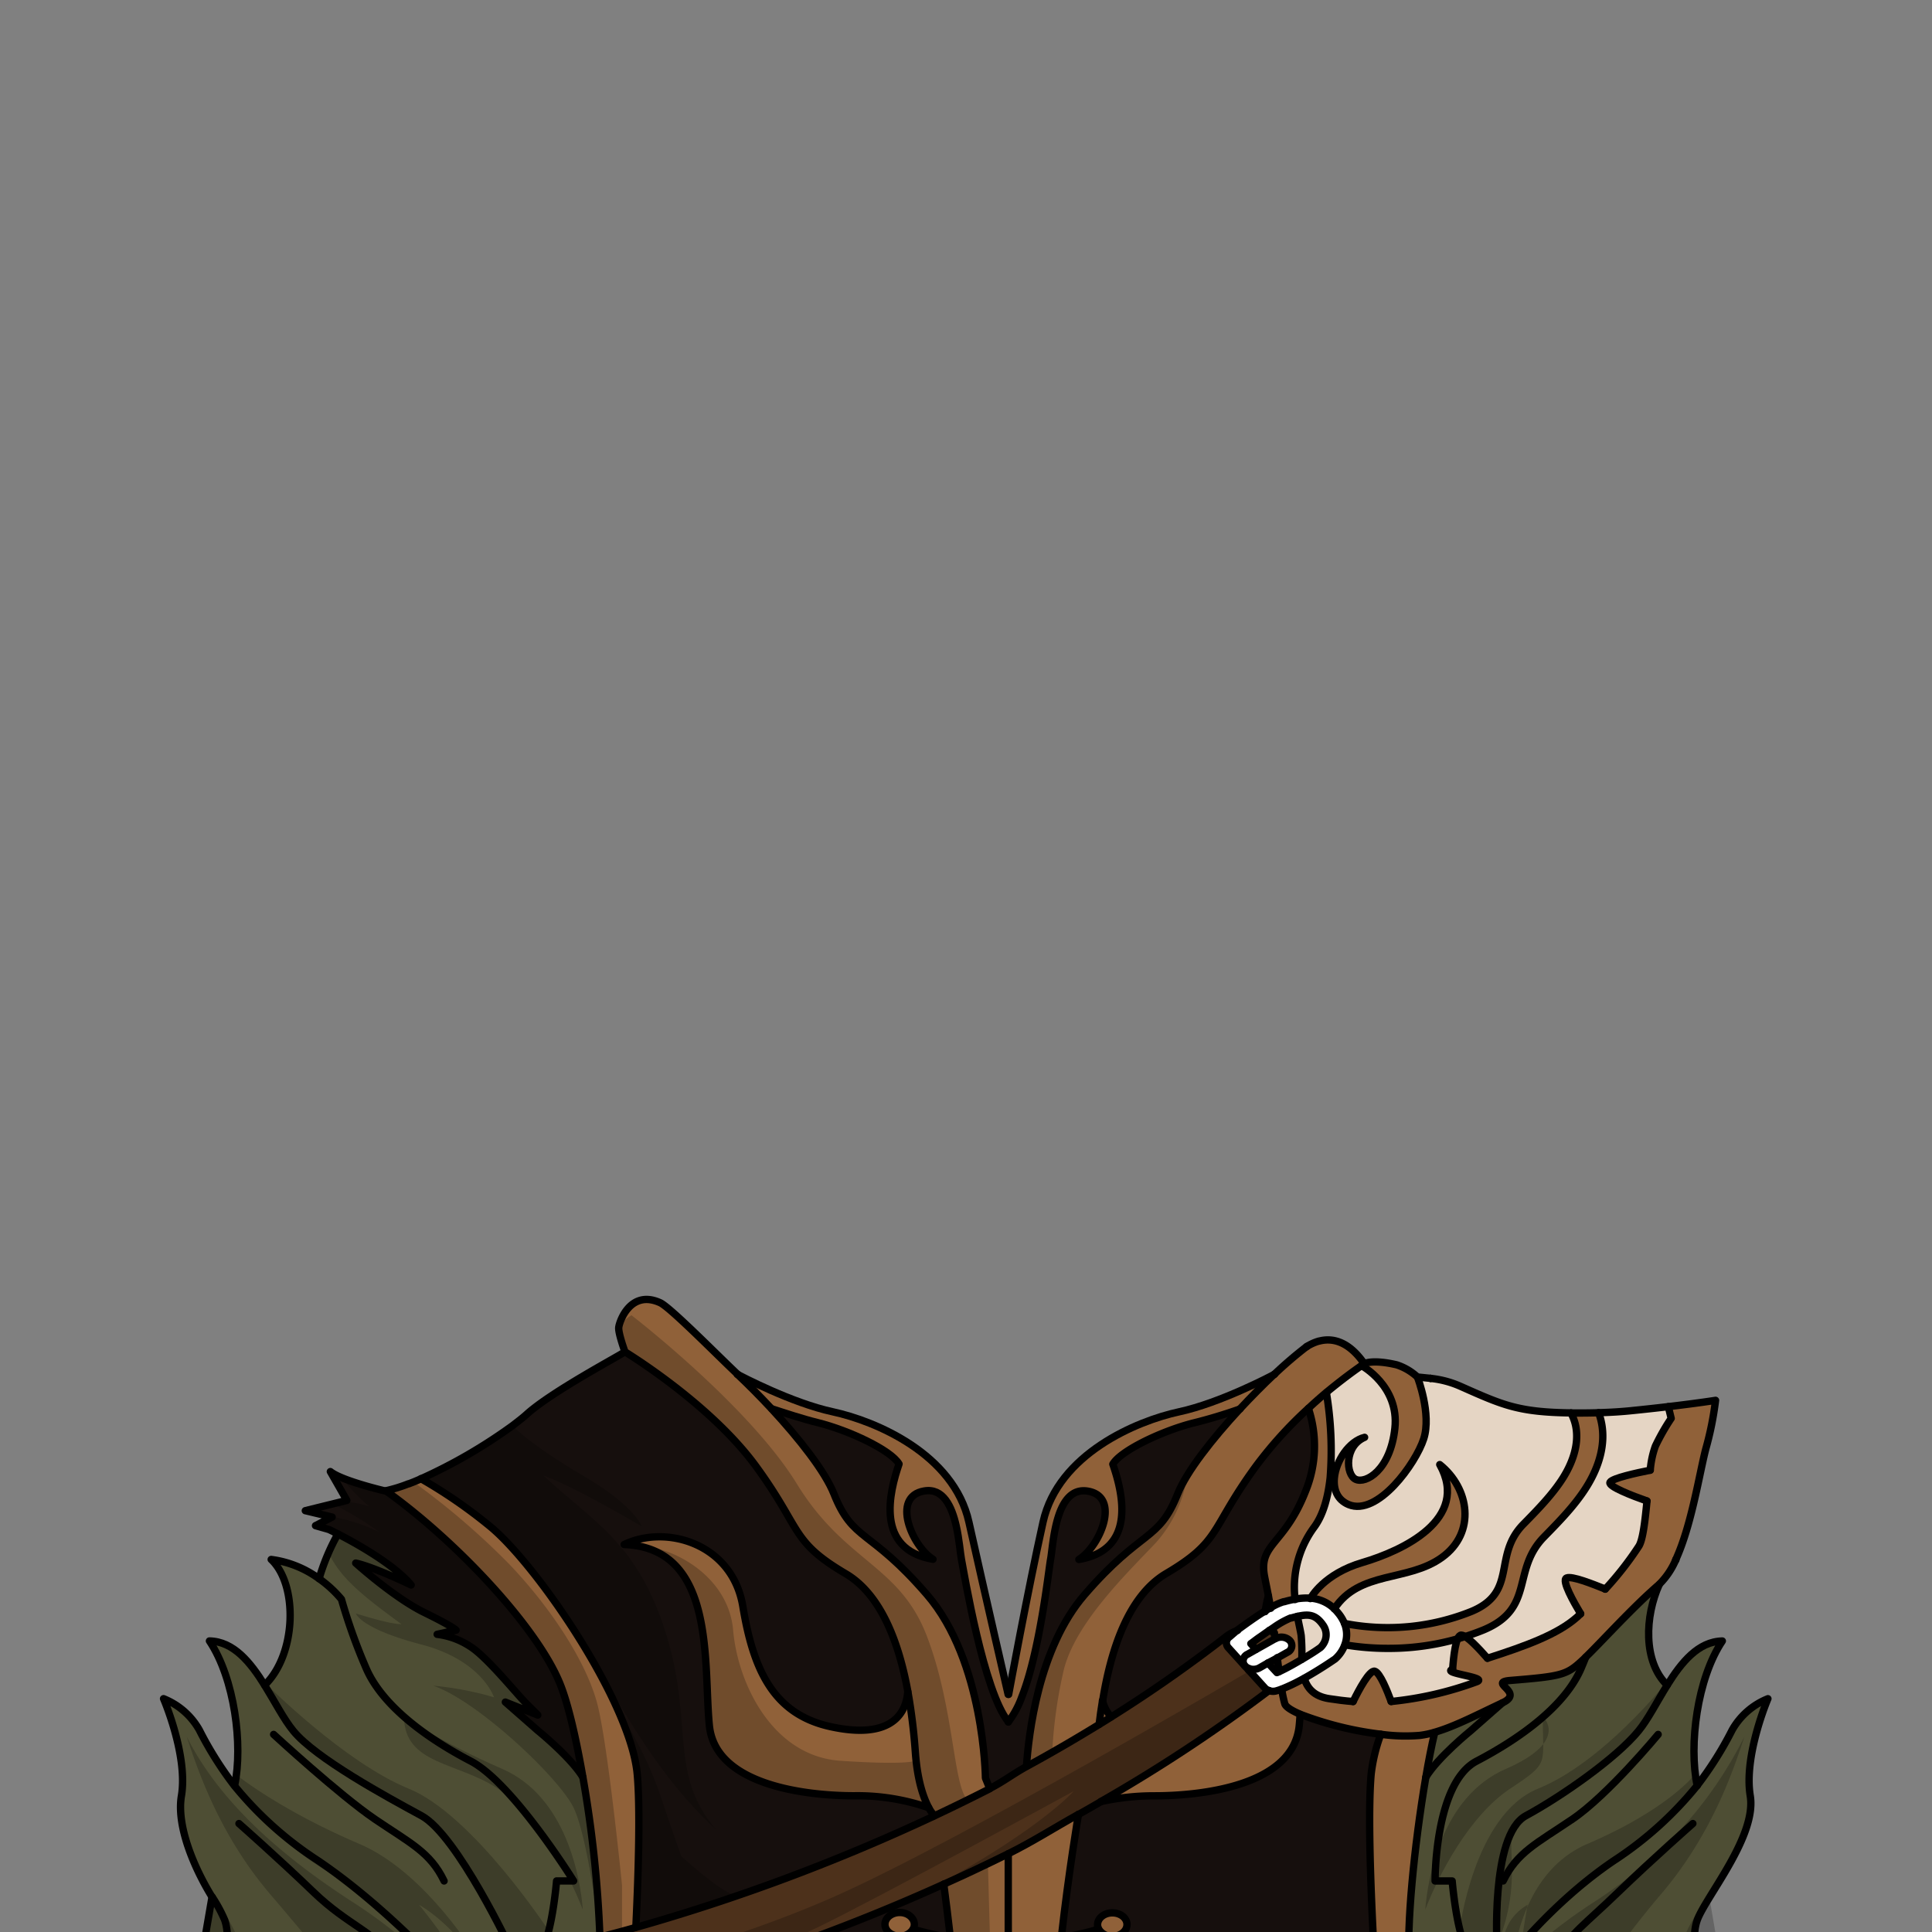 <svg xmlns="http://www.w3.org/2000/svg" viewBox="0 0 432 432">
  <rect x="0" y="0" width="432" height="432" fill="#808080" stroke="none"/>
  <defs>
    <style>.GUNDAN_GOAT_OUTFIT_GUNDAN_GOAT_OUTFIT_11_cls-1{isolation:isolate;}.GUNDAN_GOAT_OUTFIT_GUNDAN_GOAT_OUTFIT_11_cls-2{fill:#fff;}.GUNDAN_GOAT_OUTFIT_GUNDAN_GOAT_OUTFIT_11_cls-3{fill:#e5d5c4;}.GUNDAN_GOAT_OUTFIT_GUNDAN_GOAT_OUTFIT_11_cls-4{fill:#4d311b;}.GUNDAN_GOAT_OUTFIT_GUNDAN_GOAT_OUTFIT_11_cls-5{fill:#906139;}.GUNDAN_GOAT_OUTFIT_GUNDAN_GOAT_OUTFIT_11_cls-6{fill:#160f0d;}.GUNDAN_GOAT_OUTFIT_GUNDAN_GOAT_OUTFIT_11_cls-7{fill:#4e4e34;}.GUNDAN_GOAT_OUTFIT_GUNDAN_GOAT_OUTFIT_11_cls-8{fill:none;stroke:#000;stroke-linecap:round;stroke-linejoin:round;stroke-width:1.64px;}.GUNDAN_GOAT_OUTFIT_GUNDAN_GOAT_OUTFIT_11_cls-9{opacity:0.22;mix-blend-mode:multiply;}</style>
  </defs>
  <g class="GUNDAN_GOAT_OUTFIT_GUNDAN_GOAT_OUTFIT_11_cls-1">
    <g id="outfit">
      <path class="GUNDAN_GOAT_OUTFIT_GUNDAN_GOAT_OUTFIT_11_cls-2" d="M300.63,363a8.77,8.77,0,0,0-1.4-2.29,10.53,10.53,0,0,0-.91-1,8.6,8.6,0,0,0-5.35-2.29,13.11,13.11,0,0,0-3.37.23c-.92.16-1.73.38-2.41.56l-.14,0a13.37,13.37,0,0,0-2.91,1.34c-.41.23-.84.49-1.26.75-2.14,1.33-4.45,3-6.13,4.23L274.94,366a1.6,1.6,0,0,0-.27,2.44l3.62,4,.06.08,0,0a2.25,2.25,0,0,0,.88.56l-.12.27,3.69,4.08a2.27,2.27,0,0,0,.93.6,3,3,0,0,0,1.77,0q.51-.15,1.08-.36a38.65,38.65,0,0,0,5-2.42c3.31-1.82,6.29-3.86,6.8-4.21a1.53,1.53,0,0,0,.21-.14,8,8,0,0,0,2.11-3.18A6.45,6.45,0,0,0,300.63,363Zm-4.38,3.86a4.19,4.19,0,0,1-1,1.53c-.89.61-2.44,1.63-4.16,2.66l-2.22,1.28c-1,.54-1.95,1.05-2.85,1.46l-.53.23-1.95-2.16,2.07-1.18,2.23-1.26a1.64,1.64,0,0,0,.56-2.6,2.7,2.7,0,0,0-3.25-.44l-.06,0-4.29,2.43-1.16-1.27c.67-.51,1.35-1,2-1.48s1.44-1,2.13-1.48l1-.67a18.43,18.43,0,0,1,3.75-2.1l.14,0c.52-.14,1-.27,1.44-.37,2.23-.5,3.74-.45,5.23,1.35.14.16.25.32.36.47A3.74,3.74,0,0,1,296.25,366.84Z" />
      <path class="GUNDAN_GOAT_OUTFIT_GUNDAN_GOAT_OUTFIT_11_cls-3" d="M373,314.53l.64,2.62a48.38,48.38,0,0,0-3.54,6.22,20.75,20.75,0,0,0-1.14,5.37h0c-3,.59-8.49,1.78-9,2.7s5.06,3.05,8.26,4.18c-.43,4.43-.91,8.63-1.8,10.07a72.36,72.36,0,0,1-7.54,9.65c-2.81-1.12-7.57-2.9-8.65-2.47s1.72,5.56,3.16,8c-.27.26-.55.53-.84.78-4.33,3.83-11.36,6.39-20,9.17-1.81-2.08-4.69-5.15-5.85-5.18s-1.74,4.84-1.94,7.65c-2.7.87,8.22,1.79,5.33,2.8a77.54,77.54,0,0,1-19.07,4.4c-.89-2.41-2.52-6.43-3.66-6.77s-3.57,4.16-4.85,6.78c-1.87-.14-3.64-.38-5.35-.64-3.35-.51-4.87-2.29-5.57-4.51,3.3-1.83,6.28-3.87,6.79-4.22a1,1,0,0,0,.2-.15,7.71,7.71,0,0,0,2.12-3.16,57.66,57.66,0,0,0,9.57.79,56.23,56.23,0,0,0,21.39-4.12c11.61-4.84,6.2-13.32,13.54-20.8,3.39-3.47,6.92-7.06,9.5-11.18,3-4.8,4.18-9.65,3.41-14a14.16,14.16,0,0,0-.71-2.59c2.82-.07,5.36-.24,7.53-.47C368.05,315.1,370.74,314.8,373,314.53Z" />
      <path class="GUNDAN_GOAT_OUTFIT_GUNDAN_GOAT_OUTFIT_11_cls-3" d="M297.43,330.4a79,79,0,0,0-.85-19c3.41-2.87,6.27-4.94,7.86-6,0,0,8.48,4.57,7.46,14s-6.53,12.49-8.77,11.43-2.56-7.43,2-9.39c-3.43.84-6.41,5.21-6.76,9.11Z" />
      <path class="GUNDAN_GOAT_OUTFIT_GUNDAN_GOAT_OUTFIT_11_cls-4" d="M285.09,366.39c-.06-.46-.12-.9-.17-1.31a6,6,0,0,0-1.14-.49c-.69.47-1.4,1-2.13,1.49s-1.34,1-2,1.46l1.15,1.27Z" />
      <path class="GUNDAN_GOAT_OUTFIT_GUNDAN_GOAT_OUTFIT_11_cls-4" d="M285.61,370.66l-2.08,1.18,2,2.16.52-.23C285.88,372.75,285.74,371.7,285.61,370.66Z" />
      <path class="GUNDAN_GOAT_OUTFIT_GUNDAN_GOAT_OUTFIT_11_cls-4" d="M282.83,377.44l-3.69-4.08-.76-.84,0,0-.06-.08-3.62-4a1.6,1.6,0,0,1,.27-2.44l1.81-1.38a9.16,9.16,0,0,0-2.58,1.38,308.91,308.91,0,0,1-25.73,18c-.88.57-1.78,1.12-2.67,1.66q-8.11,5-16.2,9.39c-3.14,1.72-5.17,3.37-8.28,4.95h0q-6.36,3.24-12.55,6.14a439.19,439.19,0,0,1-66.56,24.85c-3.53,1-6.26,1.7-8,2.14-1.5.37-2.34.57-2.43.58-4.66,1-7.41,4.88-6.12,8.61,1,2.92,4.14,4.9,7.7,5.13l.74,0a10.91,10.91,0,0,0,2.32-.25c.45-.1,2.18-.49,5-1.2A438.23,438.23,0,0,0,211,421.32h0c4.7-2.11,9.53-4.38,14.42-6.81,5.51-2.73,10-5.66,15.68-8.8h0c1.68-.92,3.36-1.88,5-2.86h0A350.64,350.64,0,0,0,283.76,378,2.27,2.27,0,0,1,282.83,377.44Z" />
      <path class="GUNDAN_GOAT_OUTFIT_GUNDAN_GOAT_OUTFIT_11_cls-5" d="M246.52,380.29c-.31,1.84-.55,3.63-.75,5.3.89-.54,1.79-1.09,2.67-1.66A8.49,8.49,0,0,1,246.52,380.29Z" />
      <path class="GUNDAN_GOAT_OUTFIT_GUNDAN_GOAT_OUTFIT_11_cls-5" d="M287.28,381a26.83,26.83,0,0,1-.68-3.23c-.37.14-.73.26-1.07.36a2.79,2.79,0,0,1-1.77,0,350.64,350.64,0,0,1-37.52,24.78,55.7,55.7,0,0,1,11.94-1.28c10.07,0,31-2.07,32.37-15.68.08-.8.14-1.65.2-2.54C288.79,382.48,287.5,381.66,287.28,381Z" />
      <path class="GUNDAN_GOAT_OUTFIT_GUNDAN_GOAT_OUTFIT_11_cls-5" d="M211,421.31h0c.5,3.66,1,7.72,1.47,11.91s.89,8.55,1.18,12.74.47,8.39.44,12.08h21.57c0-3.68.16-7.8.46-12.08s.7-8.52,1.15-12.74c1.62-14.54,3.83-27.53,3.83-27.53-5.65,3.14-10.17,6.07-15.68,8.8C220.56,416.93,215.73,419.2,211,421.31Z" />
      <path class="GUNDAN_GOAT_OUTFIT_GUNDAN_GOAT_OUTFIT_11_cls-5" d="M203,378.23c-.4,5.56-4.37,10.68-17.3,7.85s-17.27-13-19.58-26.89-17-18.4-26.53-13.83c20.68.75,17.69,26.89,19.05,40.5S180.9,401.54,191,401.54a48.62,48.62,0,0,1,16.68,2.67c-1-1.85-2.5-5.58-3-12.31A128.49,128.49,0,0,0,203,378.23Z" />
      <path class="GUNDAN_GOAT_OUTFIT_GUNDAN_GOAT_OUTFIT_11_cls-6" d="M263.33,334.09c2-5,7.71-12.34,13.92-19-3.07,1.06-6.89,2.27-10.24,3.09-7.08,1.75-16.46,6.21-18.23,9.26,2.18,6.31,5.37,19.11-7.59,21.31,4.7-2.93,9.39-14,2.05-15.27s-7.76,12.09-8.38,15.27c-.49,2.59-2.4,20.61-6.46,30.81a21.21,21.21,0,0,1-3,5.54c-5.49-6.61-9.89-33.16-10.51-36.35-.26-1.32-.48-4.44-1.18-7.51-1-4.29-2.9-8.52-7.18-7.76-7.35,1.31-2.65,12.34,2,15.27-13-2.2-9.76-15-7.59-21.31-1.76-3.05-11.15-7.51-18.23-9.26-3.35-.82-7.16-2-10.25-3.09,6.21,6.71,11.94,14,13.92,19,4.29,10.77,8,7.67,20.82,22.54s13.06,41,13.06,41l.94,2.31c3.11-1.58,5.14-3.23,8.28-4.95.44-7,2.57-26.35,13-38.35C255.38,341.76,259.05,344.86,263.33,334.09Z" />
      <path class="GUNDAN_GOAT_OUTFIT_GUNDAN_GOAT_OUTFIT_11_cls-6" d="M260.75,351.89c-8.74,5.16-12.5,17.72-14.23,28.38v0a8.49,8.49,0,0,0,1.92,3.64,308.91,308.91,0,0,0,25.73-18,9.16,9.16,0,0,1,2.58-1.38c1.68-1.24,4-2.91,6.13-4.22.07-.4.13-.79.2-1.18a19,19,0,0,1,.54-2.34c-.23-1.15-.51-2.53-.83-4.2-1.5-7.51,4.35-7,9.12-19.16a26.66,26.66,0,0,0,.65-18.57,91.07,91.07,0,0,0-11.78,13C270.48,342.09,273.13,344.59,260.75,351.89Z" />
      <path class="GUNDAN_GOAT_OUTFIT_GUNDAN_GOAT_OUTFIT_11_cls-6" d="M208.74,406.07a438.1,438.1,0,0,1-66.19,24.75l-.37.11s0-.17,0-.48c.45-9.81.77-20.11.6-27.68-.06-2.34-.16-4.41-.33-6.13a36.13,36.13,0,0,0-1.75-7.71c-.71-2.12-1.58-4.34-2.59-6.62v0l0,0a131.14,131.14,0,0,0-7.41-14l0,0a149.87,149.87,0,0,0-16.41-22.39l-1-1a44.45,44.45,0,0,0-3.76-3.54,116,116,0,0,0-12.47-8.89h0c-1.1-.69-2.08-1.27-2.93-1.74a115.39,115.39,0,0,0,20.32-11.75l.12-.08c1.31-1,2.45-1.88,3.34-2.69,5.66-5.08,20.65-13,21.69-13.79a.24.24,0,0,1-.08-.11l.14,0h0l.63.38a148.59,148.59,0,0,1,16.54,12.64l0,0A77.11,77.11,0,0,1,169,328a106.39,106.39,0,0,1,6.11,9.3c3.12,5.27,4.41,8.09,9.5,11.78h0c1.23.87,2.67,1.82,4.42,2.84.23.14.47.28.7.44,5.48,3.59,8.9,10.16,11.09,17.21.19.64.38,1.28.55,1.93.1.32.18.64.26,1s.17.64.25,1,.15.65.23,1c.25,1.07.47,2.14.67,3.19.05.23.09.45.13.67v0c-.42,5.54-4.41,10.62-17.29,7.79s-17.28-12.95-19.59-26.88-17-18.41-26.53-13.84c.25,0,.5,0,.74,0h0a15.75,15.75,0,0,1,10.5,4.45c3.6,3.59,5.34,9,6.25,14.74v0c1,6.64,1,13.8,1.37,19.39,0,.64.1,1.26.16,1.85a12,12,0,0,0,.89,3.57l0,.06a11.33,11.33,0,0,0,1,1.95l.28.4.09.11c6,8.18,21.74,9.6,30.06,9.6a55.68,55.68,0,0,1,8.32.61c.24,0,.48.06.71.11a42.4,42.4,0,0,1,7.1,1.74c.37.12.56.2.56.2a7.24,7.24,0,0,0,1,1.5A3.39,3.39,0,0,1,208.74,406.07Z" />
      <path class="GUNDAN_GOAT_OUTFIT_GUNDAN_GOAT_OUTFIT_11_cls-6" d="M306.65,396.64a38.52,38.52,0,0,1,2.15-8.86,74.31,74.31,0,0,1-18.05-4.46c0,.45-.06.88-.09,1.3s-.07.84-.1,1.24a12.25,12.25,0,0,1-1.37,4.58l-.29.5a9.9,9.9,0,0,1-.63,1l-.35.46a10.9,10.9,0,0,1-1.16,1.29c-6.79,6.68-20.87,7.9-28.58,7.9a55.06,55.06,0,0,0-11.94,1.28h0q-2.53,1.46-5,2.86h0s-2.22,13-3.83,27.52c-.46,4.22-.87,8.55-1.16,12.75s-.48,8.4-.46,12.07h72.92C307.88,448,305.34,410.58,306.65,396.64ZM251.2,444.58a4,4,0,0,1-.69.51,3.91,3.91,0,0,1-1.51.44h-.34a4,4,0,0,1-1.44-.26,4.16,4.16,0,0,1-.78-.42,2.86,2.86,0,0,1-.82-.92,2.19,2.19,0,0,1-.27-1.05c0-1.46,1.48-2.65,3.31-2.65s3.3,1.19,3.3,2.65A2.33,2.33,0,0,1,251.2,444.58ZM248.66,433a3.38,3.38,0,0,1-3-1.61,2.15,2.15,0,0,1-.27-1c0-1.46,1.48-2.64,3.31-2.64s3.3,1.18,3.3,2.64S250.48,433,248.66,433Z" />
      <path class="GUNDAN_GOAT_OUTFIT_GUNDAN_GOAT_OUTFIT_11_cls-6" d="M214,451.55c-.08-1.81-.18-3.68-.32-5.57-.26-3.79-.63-7.67-1-11.48a.19.19,0,0,1,0-.08c0-.4-.08-.79-.13-1.19-.44-4-.92-7.86-1.4-11.38,0-.14,0-.27,0-.4l0-.13c-3.91,1.76-7.75,3.41-11.5,5-9.08,3.78-17.59,7-25.26,9.66l-.06,0c-14.9,5.21-26.57,8.41-32.84,10h0c0,.19,0,.37,0,.55-.31,5-.61,9.06-.78,11.52h73.58v-1C214.12,455.28,214.07,453.44,214,451.55Zm-13.84-23.74a4.07,4.07,0,0,1,1-.12c1.82,0,3.31,1.18,3.31,2.64a2.16,2.16,0,0,1-.28,1,3.38,3.38,0,0,1-3,1.61c-1.82,0-3.31-1.19-3.31-2.65A2.78,2.78,0,0,1,200.16,427.81Zm1,12.43c1.82,0,3.31,1.19,3.31,2.65a2.2,2.2,0,0,1-.28,1.05,2.86,2.86,0,0,1-.82.92,3.74,3.74,0,0,1-2.21.68h-.34a3.91,3.91,0,0,1-1.51-.44,3.71,3.71,0,0,1-.7-.51,2.33,2.33,0,0,1-.76-1.69C197.84,441.43,199.33,440.24,201.15,440.24Z" />
      <path class="GUNDAN_GOAT_OUTFIT_GUNDAN_GOAT_OUTFIT_11_cls-5" d="M291.09,371a48.5,48.5,0,0,0-.14-5.31c-.16-1.09-.52-2.56-.84-4.3-.45.1-.92.23-1.44.37l-.14,0a19.75,19.75,0,0,0-3.75,2.11l-1,.67a6,6,0,0,1,1.14.49c.05.41.11.85.17,1.31l.06,0a2.7,2.7,0,0,1,3.25.44,1.64,1.64,0,0,1-.56,2.6l-2.23,1.26c.13,1,.27,2.09.41,3.11.9-.41,1.87-.92,2.85-1.46C289.62,371.89,290.38,371.45,291.09,371Z" />
      <path class="GUNDAN_GOAT_OUTFIT_GUNDAN_GOAT_OUTFIT_11_cls-5" d="M304.66,349.36c-8.64,2.54-11.54,7.81-11.69,8.08a8.57,8.57,0,0,1,5.35,2.29c5.68-8.64,16.44-6,24.09-11.51s6.13-15.44-.51-20.75C328.74,339.72,313.53,346.74,304.66,349.36Z" />
      <path class="GUNDAN_GOAT_OUTFIT_GUNDAN_GOAT_OUTFIT_11_cls-5" d="M305.09,304.9l0,0c-3.76-5.46-7.57-5.73-10.08-5.07l-.07,0a14,14,0,0,0-2.67,1.2.65.65,0,0,1-.13.08,92.18,92.18,0,0,0-7.17,6.15h0c-.72.38-12.18,6.43-21.37,8.4-9.49,2.05-27,9.4-30.4,24.64s-7.69,38.54-7.69,38.54v0c-.15-.69-5.33-23.11-8.67-38.12l-.09-.4c-3.4-15.24-20.91-22.59-30.41-24.64-9.19-2-20.67-8-21.38-8.4h0c-4.47-4.19-15-15-17.32-16-6.66-3.05-9.18,4.24-9.27,5.55s1.4,5.43,1.4,5.43S158.73,313.83,169,328s7.66,16.63,20,23.93c8.2,4.83,12,16.16,13.88,26.34a128.65,128.65,0,0,1,1.69,13.66c.51,6.74,2,10.48,3,12.32a7.24,7.24,0,0,0,1,1.5,3.39,3.39,0,0,1,.06.36q6.18-2.88,12.55-6.13h0l-.95-2.31a90.65,90.65,0,0,0-3.43-22.09c-.11-.36-.22-.74-.34-1.11-1.93-6.24-4.85-12.69-9.28-17.8a85.59,85.59,0,0,0-8.89-9c-.39-.33-.75-.64-1.11-.93-5.32-4.4-7.93-5.37-10.82-12.63-2-5-7.7-12.33-13.92-19,3.08,1,6.9,2.27,10.26,3.1,7.07,1.74,16.46,6.2,18.22,9.25-1.7,4.95-4,13.9,1.3,18.59a10.45,10.45,0,0,0,1.17.87,13.83,13.83,0,0,0,5.13,1.85c-4.7-2.93-9.4-14-2-15.26,4.29-.77,6.2,3.46,7.18,7.75.7,3.08.93,6.18,1.18,7.51.42,2.14,2.54,14.83,5.55,24.93.09.31.18.62.28.92.56,1.82,1.15,3.54,1.77,5.08a21.23,21.23,0,0,0,2.91,5.42,19,19,0,0,0,2.6-4.67c.12-.28.24-.57.35-.86.51-1.28,1-2.68,1.43-4.15,3.08-10.32,4.61-24.39,5-26.67.61-3.18,1-16.58,8.37-15.26s2.65,12.33-2.05,15.26a15,15,0,0,0,3.81-1.13,10.55,10.55,0,0,0,1.75-1c.19-.14.37-.27.55-.42,5.58-4.64,3.21-13.74,1.49-18.75,1.76-3.05,11.15-7.51,18.22-9.25,3.36-.83,7.17-2,10.24-3.1-6.21,6.71-11.93,14-13.92,19-2.92,7.34-5.54,8.24-11,12.77l-.54.45c-.61.52-1.26,1.09-1.94,1.72a86.61,86.61,0,0,0-7.33,7.6c-4.85,5.6-7.9,12.79-9.82,19.59h0A92.86,92.86,0,0,0,229.57,395q8.07-4.39,16.2-9.39c.2-1.67.45-3.46.75-5.3v0c1.73-10.66,5.48-23.23,14.23-28.38,12.38-7.3,9.73-9.81,20-23.93a90.53,90.53,0,0,1,11.78-13,25.18,25.18,0,0,1,1.33,6.93,28,28,0,0,1-2,11.64c-4.77,12.19-10.62,11.65-9.12,19.16.33,1.67.6,3.05.83,4.2s.39,2.06.52,2.76a13.37,13.37,0,0,1,2.91-1.34l.14,0c.68-.18,1.49-.4,2.41-.56a22.55,22.55,0,0,1,4.21-16.13c2.1-2.81,3.16-6.85,3.62-11.14a59.9,59.9,0,0,0,.2-8.56,92.82,92.82,0,0,0-1.05-10.46c3.41-2.86,6.27-4.93,7.86-6,0,0,8.48,4.57,7.46,14s-6.53,12.49-8.78,11.43-2.55-7.43,2-9.4c-3.44.84-6.42,5.22-6.77,9.12-.24,2.54.63,4.87,3.19,5.93,6.48,2.68,15.06-9.16,16.79-14.72s-1.4-13.77-1.4-13.77a12.36,12.36,0,0,0-4.62-2.72l-.46-.1a41,41,0,0,0-4.62-.54h0Z" />
      <path class="GUNDAN_GOAT_OUTFIT_GUNDAN_GOAT_OUTFIT_11_cls-5" d="M373,314.53l.64,2.62a48.38,48.38,0,0,0-3.54,6.22,20.75,20.75,0,0,0-1.14,5.37h0c-3,.59-8.49,1.78-9,2.7s5.06,3.05,8.26,4.18c-.43,4.43-.91,8.63-1.8,10.07a72.36,72.36,0,0,1-7.54,9.65c-2.81-1.12-7.57-2.9-8.65-2.47s1.72,5.56,3.16,8c-.27.26-.55.53-.84.78-4.33,3.83-11.36,6.39-20,9.17-1.81-2.08-4.69-5.15-5.85-5.18s-1.74,4.84-1.94,7.65c-2.7.87,8.22,1.79,5.33,2.8a77.54,77.54,0,0,1-19.07,4.4c-.89-2.41-2.52-6.43-3.66-6.77s-3.57,4.16-4.85,6.78c-1.87-.14-3.64-.38-5.35-.64-3.35-.51-4.87-2.29-5.57-4.51a41.5,41.5,0,0,1-5,2.41,26.83,26.83,0,0,0,.68,3.23c.22.7,1.51,1.52,3.47,2.36a75.45,75.45,0,0,0,18.05,4.47c1.63.19,3.2.32,4.66.37-1.46-.05-3-.18-4.66-.37a38.32,38.32,0,0,0-2.15,8.85c-1.3,13.94,1.23,51.38,2,61.41h7.77c-.09-3.42-.36-10.07-1.19-18.62-.78-8.11,1-26.56,3.63-42,.61-3.57,1.27-7,2-10.06,4.59-1.31,9.79-4.08,15.16-6.58,5.13-2.39-3.33-4.55,1.69-5,11.56-.94,12.65-1.21,16.19-4.5.23-.21.49-.46.74-.72,3.75-3.64,10.43-11.07,16.27-16.12.07-.07.14-.12.2-.19a16.93,16.93,0,0,0,3.68-5.47v0a.64.64,0,0,0,0-.07c3.49-7.59,5.25-19.08,6.69-24.7a71.48,71.48,0,0,0,2.19-10.89S380.18,313.68,373,314.53Z" />
      <path class="GUNDAN_GOAT_OUTFIT_GUNDAN_GOAT_OUTFIT_11_cls-5" d="M300.63,363a6.56,6.56,0,0,1,.12,4.82,57.66,57.66,0,0,0,9.57.79,56.23,56.23,0,0,0,21.39-4.12c11.61-4.84,6.2-13.32,13.54-20.8,3.39-3.47,6.92-7.06,9.5-11.18,3-4.8,4.18-9.65,3.41-14a14.16,14.16,0,0,0-.71-2.59c-1.94.06-4,.08-6.19.05a10.31,10.31,0,0,1,1.12,3.18c.76,4.33-1.13,8.52-2.85,11.28-2.32,3.7-5.65,7.1-8.87,10.39-7,7.1-1.16,15.16-11.64,19.53A50.19,50.19,0,0,1,300.63,363Z" />
      <path class="GUNDAN_GOAT_OUTFIT_GUNDAN_GOAT_OUTFIT_11_cls-5" d="M248.65,427.68c-1.82,0-3.3,1.19-3.3,2.65a2.15,2.15,0,0,0,.27,1,3.38,3.38,0,0,0,3,1.61c1.83,0,3.31-1.19,3.31-2.65S250.48,427.68,248.65,427.68Z" />
      <path class="GUNDAN_GOAT_OUTFIT_GUNDAN_GOAT_OUTFIT_11_cls-5" d="M201.15,427.68c-1.82,0-3.31,1.19-3.31,2.65s1.49,2.65,3.31,2.65a3.4,3.4,0,0,0,3-1.61,2.26,2.26,0,0,0,.26-1C204.45,428.87,203,427.68,201.15,427.68Z" />
      <path class="GUNDAN_GOAT_OUTFIT_GUNDAN_GOAT_OUTFIT_11_cls-5" d="M109.54,341.27a111.74,111.74,0,0,0-15.41-10.63,43.84,43.84,0,0,1-7.85,2.71c16,11.44,34,30.74,39,43.26,1.8,4.47,3.58,12.18,5.07,20.79a262.85,262.85,0,0,1,3.8,35.67c1.78-.44,4.51-1.15,8-2.14.62-13,1-26.92.3-34.29C141,380.47,120,349.77,109.54,341.27Z" />
      <path class="GUNDAN_GOAT_OUTFIT_GUNDAN_GOAT_OUTFIT_11_cls-6" d="M75.55,343c-1.25-.65-2-1-2-1l-3-.86,3.72-1.92-6-1.43,9.28-2.29s-.56-1-3.68-6.45c2.65,2.12,12.4,4.37,12.4,4.37,16,11.44,34,30.74,39,43.26,1.8,4.48,3.58,12.18,5.07,20.79-2.73-4.49-10.08-10.44-10.08-10.44L113,380.59l7.25,2.9-2.4-2.4c-2.4-2.42-7.6-8.91-11.53-12.09a17.25,17.25,0,0,0-8.57-3.56l4.23-.93s-.46-.7-7.19-4-15.25-11-15.25-11,3.11.49,12.4,4.9C88.1,349.79,79.48,345,75.55,343Z" />
      <path class="GUNDAN_GOAT_OUTFIT_GUNDAN_GOAT_OUTFIT_11_cls-7" d="M391.38,401.54c-1.49-9,3.95-21.71,3.95-21.71a16,16,0,0,0-8,7,78.28,78.28,0,0,1-7.82,12.41c-1.9-9.05,0-23.93,5.63-32.33-5.42.12-9.16,4.79-12.33,9.88-5.43-5.23-5-15.43-1.76-22.53-.06.07-.13.12-.2.19-5.84,5.05-12.52,12.48-16.27,16.12-.25.26-.51.51-.74.72-3.54,3.29-4.63,3.56-16.19,4.5-5,.41,3.44,2.57-1.69,5-5.37,2.5-10.57,5.27-15.16,6.58-.7,3.08-1.36,6.49-2,10.06-2.67,15.47-4.41,33.92-3.63,42,.83,8.55,1.1,15.2,1.19,18.62h65.46l-1.33-13.51s-2.86-10-1-15.24S392.88,410.58,391.38,401.54Z" />
      <path class="GUNDAN_GOAT_OUTFIT_GUNDAN_GOAT_OUTFIT_11_cls-7" d="M126.11,443.41h0a6.53,6.53,0,0,1-.52-1.14c-1.29-3.72,1.45-7.59,6.11-8.61.1,0,.94-.21,2.44-.59a262.58,262.58,0,0,0-3.8-35.65c-2.73-4.5-10.08-10.45-10.08-10.45L113,380.59l7.24,2.89-2.39-2.4c-1.13-1.12-2.87-3.16-4.8-5.33a5.11,5.11,0,0,1-.39-.42h0c-.14-.14-.27-.28-.4-.43l-1.2-1.31-.41-.42c-.67-.72-1.35-1.42-2-2.07l-.79-.76c-.52-.48-1-.93-1.52-1.33a17.4,17.4,0,0,0-8.57-3.56l4.23-.94s-.46-.68-7.19-4-15.26-11-15.26-11,3.12.49,12.41,4.9c-3.84-4.59-12.47-9.39-16.4-11.44h0l-.08.16s0,.06-.06.1,0,.09-.08.14-.11.21-.17.32l-.08.13s0,0,0,0a.67.67,0,0,1-.06.12c-.47.9-1,2-1.57,3.23h0A38.81,38.81,0,0,0,71.34,353a23.08,23.08,0,0,0-10.7-4.25c5.93,5.57,5.59,20.76-1.17,27.8a2.91,2.91,0,0,1-.3.31c-3.17-5.1-6.91-9.78-12.34-9.89,5.67,8.4,7.54,23.28,5.63,32.33a77.8,77.8,0,0,1-7.8-12.41,15.92,15.92,0,0,0-8-7s5.45,12.68,4,21.72c-1.13,6.82,2.89,16.19,6.84,22.62h0s0,0,0,0,0,.24-.08.51-.07.39-.1.59c-.32,1.83-.94,5.45-1.26,7.32-.06.3-.1.61-.16.92,0,.07,0,.14,0,.22v0l-.36,2.12c-.72,4.13-1.45,8.34-2,11.5-1.63,9.1-1.35,10.63-1.35,10.63h90.73c.07-2.27.21-5.95.54-10.66l-.33,0A8.83,8.83,0,0,1,126.11,443.41Z" />
      <path class="GUNDAN_GOAT_OUTFIT_GUNDAN_GOAT_OUTFIT_11_cls-3" d="M295.34,362.77c-1.5-1.8-3-1.85-5.23-1.35.32,1.74.68,3.21.84,4.3a48.5,48.5,0,0,1,.14,5.31c1.73-1,3.27-2,4.17-2.66a4.21,4.21,0,0,0,1-1.53,3.74,3.74,0,0,0-.55-3.6A4.55,4.55,0,0,0,295.34,362.77Z" />
      <path class="GUNDAN_GOAT_OUTFIT_GUNDAN_GOAT_OUTFIT_11_cls-3" d="M352.38,319.11a10.31,10.31,0,0,0-1.12-3.18c-13.06-.18-15.82-2.08-27.93-7.38l-3.46-.34h0l-2.93-.3s3.13,8.22,1.4,13.78S308,339.07,301.54,336.39c-2.56-1.06-3.42-3.4-3.19-5.93l-.92-.06c-.46,4.28-1.52,8.33-3.62,11.14a22.63,22.63,0,0,0-4.22,16.13,13.69,13.69,0,0,1,3.38-.23c.15-.27,3-5.54,11.69-8.08,8.87-2.62,24.08-9.64,17.24-21.89,6.64,5.31,8.17,15.2.51,20.75s-18.41,2.87-24.09,11.51a12,12,0,0,1,.91,1,8.9,8.9,0,0,1,1.4,2.28A50.19,50.19,0,0,0,329,360.31c10.48-4.37,4.67-12.43,11.64-19.53,3.22-3.29,6.55-6.69,8.87-10.39C351.25,327.63,353.14,323.44,352.38,319.11Z" />
      <path class="GUNDAN_GOAT_OUTFIT_GUNDAN_GOAT_OUTFIT_11_cls-8" d="M221.29,399.93c3.11-1.58,5.14-3.23,8.28-4.95q8.07-4.39,16.2-9.39c.89-.54,1.79-1.09,2.67-1.66a308.91,308.91,0,0,0,25.73-18,9.16,9.16,0,0,1,2.58-1.38" />
      <path class="GUNDAN_GOAT_OUTFIT_GUNDAN_GOAT_OUTFIT_11_cls-8" d="M211,421.32A438.23,438.23,0,0,1,141.35,446c-2.82.71-4.55,1.1-5,1.2a10.91,10.91,0,0,1-2.32.25l-.74,0c-3.56-.23-6.71-2.21-7.7-5.13-1.29-3.73,1.46-7.59,6.12-8.61.09,0,.93-.21,2.43-.58,1.78-.44,4.51-1.15,8-2.14a439.19,439.19,0,0,0,66.56-24.85q6.18-2.9,12.55-6.14" />
      <path class="GUNDAN_GOAT_OUTFIT_GUNDAN_GOAT_OUTFIT_11_cls-8" d="M241.13,405.7c-5.65,3.14-10.17,6.07-15.68,8.8-4.89,2.43-9.72,4.7-14.42,6.81" />
      <path class="GUNDAN_GOAT_OUTFIT_GUNDAN_GOAT_OUTFIT_11_cls-8" d="M246.2,402.83c-1.69,1-3.37,1.94-5,2.86" />
      <path class="GUNDAN_GOAT_OUTFIT_GUNDAN_GOAT_OUTFIT_11_cls-8" d="M283.76,378a350.64,350.64,0,0,1-37.52,24.78" />
      <path class="GUNDAN_GOAT_OUTFIT_GUNDAN_GOAT_OUTFIT_11_cls-8" d="M284.92,365.08a6,6,0,0,0-1.14-.49" />
      <path class="GUNDAN_GOAT_OUTFIT_GUNDAN_GOAT_OUTFIT_11_cls-8" d="M241.15,405.69h0s-2.21,13-3.83,27.53c-.45,4.22-.86,8.55-1.15,12.74s-.48,8.4-.46,12.08" />
      <path class="GUNDAN_GOAT_OUTFIT_GUNDAN_GOAT_OUTFIT_11_cls-8" d="M284.91,307.31c-2.49,2.34-5.11,5-7.66,7.73-6.21,6.71-11.93,14-13.92,19-4.28,10.77-7.95,7.67-20.81,22.54-10.38,12-12.51,31.35-13,38.35" />
      <path class="GUNDAN_GOAT_OUTFIT_GUNDAN_GOAT_OUTFIT_11_cls-8" d="M284.94,307.3a92.18,92.18,0,0,1,7.17-6.15.65.65,0,0,0,.13-.08" />
      <path class="GUNDAN_GOAT_OUTFIT_GUNDAN_GOAT_OUTFIT_11_cls-8" d="M305.06,304.92l-.62.43c-1.59,1.1-4.45,3.17-7.86,6-1.28,1.07-2.63,2.26-4,3.54a90.53,90.53,0,0,0-11.78,13c-10.3,14.12-7.65,16.63-20,23.93-8.75,5.15-12.5,17.72-14.23,28.38" />
      <path class="GUNDAN_GOAT_OUTFIT_GUNDAN_GOAT_OUTFIT_11_cls-8" d="M245.77,385.59c.2-1.67.44-3.46.75-5.3" />
      <polyline class="GUNDAN_GOAT_OUTFIT_GUNDAN_GOAT_OUTFIT_11_cls-8" points="225.45 458.05 225.45 446.76 225.45 434.2 225.45 414.5" />
      <path class="GUNDAN_GOAT_OUTFIT_GUNDAN_GOAT_OUTFIT_11_cls-8" d="M214.12,458.05c0-3.69-.14-7.81-.44-12.08s-.71-8.53-1.18-12.74-1-8.25-1.47-11.91h0" />
      <path class="GUNDAN_GOAT_OUTFIT_GUNDAN_GOAT_OUTFIT_11_cls-8" d="M164.89,307.31c2.49,2.34,5.12,5,7.66,7.73,6.21,6.71,11.94,14,13.92,19,4.29,10.77,8,7.67,20.82,22.54s13.06,41,13.06,41l.94,2.31h0" />
      <path class="GUNDAN_GOAT_OUTFIT_GUNDAN_GOAT_OUTFIT_11_cls-8" d="M208.74,406.08l-.06-.38a7.52,7.52,0,0,1-1-1.49c-1-1.85-2.5-5.58-3-12.31A128.49,128.49,0,0,0,203,378.23c-1.87-10.18-5.69-21.51-13.89-26.34-12.37-7.3-9.72-9.8-20-23.93s-29.36-25.68-29.36-25.68-1.51-4.12-1.4-5.43,2.61-8.6,9.28-5.55c2.27,1.05,12.85,11.81,17.31,16" />
      <path class="GUNDAN_GOAT_OUTFIT_GUNDAN_GOAT_OUTFIT_11_cls-8" d="M286,373.77c-.14-1-.28-2.07-.41-3.11" />
      <path class="GUNDAN_GOAT_OUTFIT_GUNDAN_GOAT_OUTFIT_11_cls-8" d="M319.86,308.2l-2.93-.3a12.5,12.5,0,0,0-4.62-2.72c-5.5-1.29-7.25-.26-7.25-.26" />
      <path class="GUNDAN_GOAT_OUTFIT_GUNDAN_GOAT_OUTFIT_11_cls-8" d="M351.26,315.93c-11.81-.16-15.2-1.73-24.7-5.95a22,22,0,0,0-6.66-1.77h0" />
      <path class="GUNDAN_GOAT_OUTFIT_GUNDAN_GOAT_OUTFIT_11_cls-8" d="M374.72,348.78a.64.64,0,0,0,0-.07c3.49-7.59,5.25-19.08,6.69-24.7a71.48,71.48,0,0,0,2.19-10.89s-3.44.56-10.58,1.41c-2.3.27-5,.57-8.06.88-2.17.23-4.71.4-7.53.47" />
      <path class="GUNDAN_GOAT_OUTFIT_GUNDAN_GOAT_OUTFIT_11_cls-8" d="M286.6,377.73a26.83,26.83,0,0,0,.68,3.23c.22.7,1.51,1.52,3.47,2.36a75.45,75.45,0,0,0,18.05,4.47,39.49,39.49,0,0,0,8.68.25,20.11,20.11,0,0,0,3.3-.7c4.59-1.31,9.79-4.08,15.16-6.58,5.13-2.39-3.33-4.55,1.69-5,11.56-.94,12.65-1.21,16.19-4.5.23-.21.49-.46.74-.72,3.75-3.64,10.43-11.07,16.27-16.12.07-.07.14-.12.2-.19a16.93,16.93,0,0,0,3.68-5.47" />
      <path class="GUNDAN_GOAT_OUTFIT_GUNDAN_GOAT_OUTFIT_11_cls-8" d="M285.09,366.39c-.06-.46-.12-.9-.17-1.31" />
      <path class="GUNDAN_GOAT_OUTFIT_GUNDAN_GOAT_OUTFIT_11_cls-8" d="M284.14,359.61c-.13-.7-.3-1.61-.52-2.76s-.51-2.53-.83-4.2c-1.5-7.51,4.35-7,9.12-19.16a26.66,26.66,0,0,0,.65-18.57" />
      <path class="GUNDAN_GOAT_OUTFIT_GUNDAN_GOAT_OUTFIT_11_cls-8" d="M369,328.74a20.75,20.75,0,0,1,1.14-5.37,48.38,48.38,0,0,1,3.54-6.22l-.64-2.62" />
      <path class="GUNDAN_GOAT_OUTFIT_GUNDAN_GOAT_OUTFIT_11_cls-8" d="M358.93,355.35a72.36,72.36,0,0,0,7.54-9.65c.89-1.44,1.37-5.64,1.8-10.07" />
      <path class="GUNDAN_GOAT_OUTFIT_GUNDAN_GOAT_OUTFIT_11_cls-8" d="M311.07,380.46a77.54,77.54,0,0,0,19.07-4.4c2.89-1-8-1.93-5.33-2.8" />
      <path class="GUNDAN_GOAT_OUTFIT_GUNDAN_GOAT_OUTFIT_11_cls-8" d="M296.58,311.39a79,79,0,0,1,.85,19c-.46,4.28-1.52,8.33-3.62,11.14a22.63,22.63,0,0,0-4.22,16.13" />
      <path class="GUNDAN_GOAT_OUTFIT_GUNDAN_GOAT_OUTFIT_11_cls-8" d="M291.64,375.32c.7,2.22,2.22,4,5.57,4.51,1.71.26,3.48.5,5.35.64" />
      <path class="GUNDAN_GOAT_OUTFIT_GUNDAN_GOAT_OUTFIT_11_cls-8" d="M290.11,361.42c.32,1.74.68,3.21.84,4.3a48.5,48.5,0,0,1,.14,5.31" />
      <path class="GUNDAN_GOAT_OUTFIT_GUNDAN_GOAT_OUTFIT_11_cls-8" d="M332.6,370.79c8.64-2.78,15.67-5.34,20-9.17.29-.25.57-.52.84-.78" />
      <path class="GUNDAN_GOAT_OUTFIT_GUNDAN_GOAT_OUTFIT_11_cls-8" d="M302.56,380.47c1.28-2.62,3.69-7.12,4.85-6.78s2.77,4.36,3.66,6.77" />
      <path class="GUNDAN_GOAT_OUTFIT_GUNDAN_GOAT_OUTFIT_11_cls-8" d="M324.81,373.26c.2-2.81.7-7.69,1.94-7.65s4,3.1,5.85,5.18" />
      <path class="GUNDAN_GOAT_OUTFIT_GUNDAN_GOAT_OUTFIT_11_cls-8" d="M353.44,360.84c-1.44-2.4-4.35-7.48-3.16-8s5.84,1.35,8.65,2.47" />
      <path class="GUNDAN_GOAT_OUTFIT_GUNDAN_GOAT_OUTFIT_11_cls-8" d="M369,328.74h0c-3,.59-8.49,1.78-9,2.7s5.06,3.05,8.26,4.18" />
      <path class="GUNDAN_GOAT_OUTFIT_GUNDAN_GOAT_OUTFIT_11_cls-8" d="M94.13,330.64a111.74,111.74,0,0,1,15.41,10.63c10.41,8.5,31.43,39.2,32.94,55.37.69,7.37.32,21.31-.3,34.29" />
      <path class="GUNDAN_GOAT_OUTFIT_GUNDAN_GOAT_OUTFIT_11_cls-8" d="M134.14,433.06a262.58,262.58,0,0,0-3.8-35.65c-1.5-8.62-3.27-16.33-5.07-20.8-5-12.53-23-31.82-39-43.27a33.6,33.6,0,0,0,5.06-1.56l.1,0,.32-.13.62-.24,0,0,1.1-.46h0l.59-.26a115.39,115.39,0,0,0,20.32-11.75l.12-.08c1.31-1,2.45-1.88,3.34-2.69,5.66-5.08,20.65-13,21.69-13.79l.07-.05" />
      <path class="GUNDAN_GOAT_OUTFIT_GUNDAN_GOAT_OUTFIT_11_cls-8" d="M130.34,397.4c-2.73-4.49-10.08-10.44-10.08-10.44L113,380.59l7.25,2.9-2.4-2.4c-2.4-2.42-7.6-8.91-11.53-12.09a17.25,17.25,0,0,0-8.57-3.56l4.23-.93s-.46-.7-7.19-4-15.25-11-15.25-11,3.11.49,12.4,4.9C88.1,349.79,79.48,345,75.55,343c-1.25-.65-2-1-2-1l-3-.86,3.72-1.92-6-1.43,9.28-2.29s-.56-1-3.68-6.45c2.65,2.12,12.4,4.37,12.4,4.37" />
      <path class="GUNDAN_GOAT_OUTFIT_GUNDAN_GOAT_OUTFIT_11_cls-8" d="M71.35,353a48.08,48.08,0,0,1,4.2-10" />
      <path class="GUNDAN_GOAT_OUTFIT_GUNDAN_GOAT_OUTFIT_11_cls-8" d="M59.17,376.81c7.16-6.89,7.5-22.45,1.47-28.11A23.21,23.21,0,0,1,71.35,353a26.22,26.22,0,0,1,5,4.6A125.35,125.35,0,0,0,81.86,373c3.68,8.61,14,15.9,23.4,20.79s23,26.79,23,26.79h-3.81s-1,12-3.46,15.57-4.09,4.08-4.09,4.08-1.23,5.07-1.73,9.15a34.26,34.26,0,0,0,.72,8.66" />
      <path class="GUNDAN_GOAT_OUTFIT_GUNDAN_GOAT_OUTFIT_11_cls-8" d="M52.46,399.25c1.91-9,0-23.92-5.63-32.33,5.43.12,9.17,4.79,12.34,9.89,2.3,3.72,4.32,7.68,6.44,10.25,5,6.09,20.6,14.59,28.63,18.94s20.14,30.16,20.14,30.16l2.51,4.08s1.22,5.24,1.74,7.18-.52,1.8-1.74,5.56c-.53,1.6.07,3.46.91,5.07" />
      <path class="GUNDAN_GOAT_OUTFIT_GUNDAN_GOAT_OUTFIT_11_cls-8" d="M47.41,424.17c-3.95-6.43-8-15.8-6.84-22.63,1.5-9-4-21.71-4-21.71a16,16,0,0,1,8,7,78.55,78.55,0,0,0,7.8,12.41A80.38,80.38,0,0,0,71.05,416c18.37,12.41,34.21,31.4,34.21,31.4s3.8,7.58,3.95,10.63" />
      <path class="GUNDAN_GOAT_OUTFIT_GUNDAN_GOAT_OUTFIT_11_cls-8" d="M49.23,444.54s2.86-10,1-15.24a32.14,32.14,0,0,0-2.77-5.12" />
      <path class="GUNDAN_GOAT_OUTFIT_GUNDAN_GOAT_OUTFIT_11_cls-8" d="M61.18,387.82s14.7,13.55,22.65,18.95,12.38,7.4,15.47,13.82" />
      <path class="GUNDAN_GOAT_OUTFIT_GUNDAN_GOAT_OUTFIT_11_cls-8" d="M53.43,407.75s8.88,7.83,16.68,15.34,13.72,8.83,17.4,14.7c0,0,5.23,13.94,5.78,20.26" />
      <path class="GUNDAN_GOAT_OUTFIT_GUNDAN_GOAT_OUTFIT_11_cls-8" d="M47.41,424.17h0c-1,5.66-2.85,16.68-4,23.24-1.63,9.1-1.36,10.63-1.36,10.63H325.51" />
      <path class="GUNDAN_GOAT_OUTFIT_GUNDAN_GOAT_OUTFIT_11_cls-8" d="M379.49,399.25a78.28,78.28,0,0,0,7.82-12.41,16,16,0,0,1,8-7s-5.44,12.68-3.95,21.71-9.92,22.53-11.84,27.76,1,15.24,1,15.24l1.33,13.51H337.56" />
      <path class="GUNDAN_GOAT_OUTFIT_GUNDAN_GOAT_OUTFIT_11_cls-8" d="M337.56,458.05H325.51c2.19-5.3,4.65-10.63,4.65-10.63s12.39-19,30.74-31.4a80.59,80.59,0,0,0,18.59-16.76" />
      <path class="GUNDAN_GOAT_OUTFIT_GUNDAN_GOAT_OUTFIT_11_cls-8" d="M207.65,404.21A48.62,48.62,0,0,0,191,401.54c-10.07,0-31-2.07-32.38-15.68s1.63-39.75-19.05-40.5c9.53-4.57,24.22-.12,26.53,13.83s6.67,24.05,19.58,26.89,16.9-2.29,17.3-7.85" />
      <line class="GUNDAN_GOAT_OUTFIT_GUNDAN_GOAT_OUTFIT_11_cls-8" x1="319.87" y1="308.21" x2="319.86" y2="308.2" />
      <path class="GUNDAN_GOAT_OUTFIT_GUNDAN_GOAT_OUTFIT_11_cls-8" d="M308.6,458.05c-.72-10-3.25-47.47-2-61.41a38.32,38.32,0,0,1,2.15-8.85" />
      <path class="GUNDAN_GOAT_OUTFIT_GUNDAN_GOAT_OUTFIT_11_cls-8" d="M316.37,458.05c-.09-3.42-.36-10.07-1.19-18.62-.78-8.11,1-26.56,3.63-42,.61-3.57,1.27-7,2-10.06" />
      <path class="GUNDAN_GOAT_OUTFIT_GUNDAN_GOAT_OUTFIT_11_cls-8" d="M318.81,397.4c2.72-4.49,10.08-10.44,10.08-10.44l7.05-6.2" />
      <path class="GUNDAN_GOAT_OUTFIT_GUNDAN_GOAT_OUTFIT_11_cls-8" d="M333.27,458.05a34.26,34.26,0,0,0,.72-8.66c-.51-4.08-1.74-9.15-1.74-9.15s-1.63-.48-4.08-4.08-3.46-15.57-3.46-15.57h-3.82s-.12-21.88,9.27-26.79,19.73-12.18,23.4-20.79c.35-.83.69-1.64,1-2.43" />
      <path class="GUNDAN_GOAT_OUTFIT_GUNDAN_GOAT_OUTFIT_11_cls-8" d="M374.72,348.78v0" />
      <path class="GUNDAN_GOAT_OUTFIT_GUNDAN_GOAT_OUTFIT_11_cls-8" d="M372.79,376.8c-5.43-5.23-5-15.43-1.76-22.53" />
      <path class="GUNDAN_GOAT_OUTFIT_GUNDAN_GOAT_OUTFIT_11_cls-8" d="M379.49,399.26h0c-1.9-9.05,0-23.93,5.63-32.33-5.42.12-9.16,4.79-12.33,9.88-2.31,3.72-4.32,7.69-6.44,10.26-5,6.09-17.15,14.59-25.17,18.94s-6.41,30.16-6.41,30.16l-2.52,4.08" />
      <path class="GUNDAN_GOAT_OUTFIT_GUNDAN_GOAT_OUTFIT_11_cls-8" d="M370.77,387.82s-11.22,13.55-19.18,18.95-12.38,7.4-15.48,13.82" />
      <path class="GUNDAN_GOAT_OUTFIT_GUNDAN_GOAT_OUTFIT_11_cls-8" d="M337.56,458.05c3.37-9.12,10.36-20.26,10.36-20.26,3.67-5.87,6.12-7.18,13.92-14.7s16.69-15.34,16.69-15.34" />
      <path class="GUNDAN_GOAT_OUTFIT_GUNDAN_GOAT_OUTFIT_11_cls-8" d="M279.26,373.09l-.12.27" />
      <path class="GUNDAN_GOAT_OUTFIT_GUNDAN_GOAT_OUTFIT_11_cls-8" d="M282.88,360.37c.07-.4.13-.79.2-1.18a19,19,0,0,1,.54-2.34" />
      <path class="GUNDAN_GOAT_OUTFIT_GUNDAN_GOAT_OUTFIT_11_cls-8" d="M246.52,380.27v0a8.49,8.49,0,0,0,1.92,3.64" />
      <path class="GUNDAN_GOAT_OUTFIT_GUNDAN_GOAT_OUTFIT_11_cls-8" d="M246.2,402.83h0a55.7,55.7,0,0,1,11.94-1.28c10.07,0,31-2.07,32.37-15.68.08-.8.14-1.65.2-2.54" />
      <path class="GUNDAN_GOAT_OUTFIT_GUNDAN_GOAT_OUTFIT_11_cls-8" d="M164.86,307.29l0,0c.71.37,12.18,6.43,21.38,8.4,9.5,2.05,27,9.4,30.41,24.64l.09.4c3.4,15.24,8.68,38.14,8.68,38.14" />
      <path class="GUNDAN_GOAT_OUTFIT_GUNDAN_GOAT_OUTFIT_11_cls-8" d="M172.55,315c3.09,1,6.9,2.27,10.25,3.09,7.08,1.75,16.47,6.21,18.23,9.26-2.17,6.31-5.37,19.11,7.59,21.31-4.69-2.93-9.39-14-2-15.27,4.28-.76,6.2,3.47,7.18,7.76.7,3.07.92,6.19,1.18,7.51.62,3.19,5,29.74,10.51,36.35" />
      <path class="GUNDAN_GOAT_OUTFIT_GUNDAN_GOAT_OUTFIT_11_cls-8" d="M285,307.29l0,0c-.71.37-12.18,6.43-21.37,8.4-9.49,2.05-27,9.4-30.4,24.64s-7.69,38.54-7.69,38.54" />
      <path class="GUNDAN_GOAT_OUTFIT_GUNDAN_GOAT_OUTFIT_11_cls-8" d="M225.45,385.05a21.21,21.21,0,0,0,3-5.54c4.06-10.2,6-28.22,6.46-30.81.62-3.18,1-16.58,8.38-15.27s2.65,12.34-2.05,15.27c13-2.2,9.77-15,7.59-21.31,1.77-3.05,11.15-7.51,18.23-9.26,3.35-.82,7.17-2,10.24-3.09" />
      <path class="GUNDAN_GOAT_OUTFIT_GUNDAN_GOAT_OUTFIT_11_cls-8" d="M300.75,367.79a57.66,57.66,0,0,0,9.57.79,56.23,56.23,0,0,0,21.39-4.12c11.61-4.84,6.2-13.32,13.54-20.8,3.39-3.47,6.92-7.06,9.5-11.18,3-4.8,4.18-9.65,3.41-14a14.16,14.16,0,0,0-.71-2.59c-1.94.06-4,.08-6.19.05a10.31,10.31,0,0,1,1.12,3.18c.76,4.33-1.13,8.52-2.85,11.28-2.32,3.7-5.65,7.1-8.87,10.39-7,7.1-1.16,15.16-11.64,19.53A50.19,50.19,0,0,1,300.63,363" />
      <path class="GUNDAN_GOAT_OUTFIT_GUNDAN_GOAT_OUTFIT_11_cls-8" d="M278.38,372.52l.76.84,3.69,4.08a2.27,2.27,0,0,0,.93.6,2.79,2.79,0,0,0,1.77,0c.34-.1.7-.22,1.07-.36a41.5,41.5,0,0,0,5-2.41c3.3-1.83,6.28-3.87,6.79-4.22a1,1,0,0,0,.2-.15,7.71,7.71,0,0,0,2.12-3.16,6.56,6.56,0,0,0-.12-4.82,8.9,8.9,0,0,0-1.4-2.28,12,12,0,0,0-.91-1,8.57,8.57,0,0,0-5.35-2.29,13.69,13.69,0,0,0-3.38.23,24.54,24.54,0,0,0-2.4.57l-.14,0a13.37,13.37,0,0,0-2.91,1.34c-.41.23-.84.48-1.26.76-2.14,1.31-4.45,3-6.13,4.22L274.94,366a1.6,1.6,0,0,0-.27,2.44l3.62,4" />
      <path class="GUNDAN_GOAT_OUTFIT_GUNDAN_GOAT_OUTFIT_11_cls-8" d="M283.53,371.84l2,2.16.52-.23c.9-.41,1.87-.92,2.85-1.46.75-.42,1.51-.86,2.22-1.28,1.73-1,3.27-2,4.17-2.66a4.21,4.21,0,0,0,1-1.53,3.74,3.74,0,0,0-.55-3.6,4.55,4.55,0,0,0-.36-.47c-1.5-1.8-3-1.85-5.23-1.35-.45.1-.92.23-1.44.37l-.14,0a19.75,19.75,0,0,0-3.75,2.11l-1,.67c-.69.47-1.4,1-2.13,1.49s-1.34,1-2,1.46l1.15,1.27" />
      <path class="GUNDAN_GOAT_OUTFIT_GUNDAN_GOAT_OUTFIT_11_cls-8" d="M283.53,371.84l-1.92,1.1a2.75,2.75,0,0,1-1.35.33,2.61,2.61,0,0,1-1-.18,2.16,2.16,0,0,1-.88-.57l0,0-.06-.08a1.65,1.65,0,0,1,.62-2.53l1.89-1.07,4.29-2.42.06,0a2.7,2.7,0,0,1,3.25.44,1.64,1.64,0,0,1-.56,2.6l-2.23,1.26Z" />
      <path class="GUNDAN_GOAT_OUTFIT_GUNDAN_GOAT_OUTFIT_11_cls-8" d="M304.44,305.35s8.48,4.57,7.46,14-6.53,12.49-8.77,11.43-2.56-7.43,2-9.39c-3.43.84-6.41,5.21-6.76,9.11-.23,2.53.63,4.87,3.19,5.93,6.48,2.68,15-9.16,16.79-14.71s-1.4-13.78-1.4-13.78" />
      <path class="GUNDAN_GOAT_OUTFIT_GUNDAN_GOAT_OUTFIT_11_cls-8" d="M293,357.45h0c.15-.27,3-5.54,11.69-8.08,8.87-2.62,24.08-9.64,17.24-21.89,6.64,5.31,8.17,15.2.51,20.75s-18.41,2.87-24.09,11.51" />
      <path class="GUNDAN_GOAT_OUTFIT_GUNDAN_GOAT_OUTFIT_11_cls-8" d="M204.19,431.37a58.21,58.21,0,0,0,8.31,1.86c2.33.37,4.8.64,7.37.8,1.81.11,3.68.17,5.58.17s2.68-.06,4.49-.17c2.57-.16,5-.43,7.36-.8a58.67,58.67,0,0,0,8.32-1.86" />
      <path class="GUNDAN_GOAT_OUTFIT_GUNDAN_GOAT_OUTFIT_11_cls-8" d="M204.45,430.33a2.26,2.26,0,0,1-.26,1,3.4,3.4,0,0,1-3,1.61c-1.82,0-3.31-1.19-3.31-2.65s1.49-2.65,3.31-2.65S204.45,428.87,204.45,430.33Z" />
      <path class="GUNDAN_GOAT_OUTFIT_GUNDAN_GOAT_OUTFIT_11_cls-8" d="M252,430.33c0,1.46-1.48,2.65-3.31,2.65a3.38,3.38,0,0,1-3-1.61,2.15,2.15,0,0,1-.27-1c0-1.46,1.48-2.65,3.3-2.65S252,428.87,252,430.33Z" />
      <g class="GUNDAN_GOAT_OUTFIT_GUNDAN_GOAT_OUTFIT_11_cls-9">
        <path d="M216.34,402.42c-5.41,4.33-6.8,3.29-6.8,3.29h-1a8.31,8.31,0,0,1-1.43-1.7,3.78,3.78,0,0,1-.17-.35c-2.43-.56-4.66-1-6.93-1.39-.23,0-.47-.08-.71-.11a66.3,66.3,0,0,0-9.7-.74c-6.2-.05-22.89-2-28.68-9.47l-.09-.11-.28-.4a9.1,9.1,0,0,1-1-1.95l0-.06a49.44,49.44,0,0,1-1-5.42,152.05,152.05,0,0,1-1.37-19.39v0a20.58,20.58,0,0,0-6.25-14.74,17.63,17.63,0,0,0-10.5-4.45c10.06-.28,22.48,7.15,23.5,19.06s8.78,28.25,24.08,29.23c15,1,16.53,0,16.53,0A95.19,95.19,0,0,0,203,378.28c0-.24-.08-.48-.13-.72-.2-1.05-.42-2.12-.67-3.19,0-.15-.07-.3-.1-.45s-.09-.35-.13-.52-.16-.64-.25-1-.16-.65-.26-1c-.17-.65-.35-1.3-.55-1.93-2.45-8.1-6.13-14.81-11.09-17.21a1.92,1.92,0,0,0-.25-.12,21,21,0,0,1-4.87-3.16h0c-3.72-3.16-6.82-7.52-9.41-11.65l-.09-.13c-2.61-4.09-10.65-14.15-18.26-21.93l0,0a66.14,66.14,0,0,0-9.62-8.45c-5.24-3.84-5.6-3.74-6.92-4.19-.42-.14-.63-.19-.63-.19l-.07-.14a.24.24,0,0,1-.08-.11c-.17-.29-.47-.8-.8-1.42,0,0,0,0,0-.06a5.06,5.06,0,0,1,.08-4.68,9.44,9.44,0,0,1,2.3-1.94s26.24,20.2,37,37.73,22.85,18,29,33.89S213.12,399.4,216.34,402.42Z" />
        <path d="M86.28,332.93s4.18-.8,5.16-1.19l1-.38a166.63,166.63,0,0,1,21.49,18.45c9.52,10,17.27,22.05,19.65,31.25s5.51,40.5,5.51,40.5v10.23l-4.94,1.28s-2.64-22.16-5.89-28.86-21.48-23.91-31.41-27.29a71.48,71.48,0,0,1,13.61,2.6s-2.62-8.15-16-11.74c-13.93-3.6-14.88-7-14.88-7s7.75,2.48,10.2,2.38c-9.66-7-13.87-10.76-16.32-16,1.75-3.58,2.1-4.22,2.1-4.22l-5.2-1.61,4.11-2.12a37.56,37.56,0,0,1,10.45,3.43,75.57,75.57,0,0,0-10.61-6.41s2-1.32,8.26.61a44.92,44.92,0,0,1-6.34-6.59S84.43,333.5,86.28,332.93Z" />
        <path d="M59.47,376.5S77,394.1,91.37,399.94s31.31,31.77,31.31,31.77-1.07,7.16-6,8.21c-10.4-19-16.11-29.46-21.21-32.95-8.7-5.39-23.65-12.57-27.06-16.93S59.72,379.51,59.47,376.5Z" />
        <path d="M53.06,397s9.43,7.66,27.29,15.3,31,33.14,31,33.14-7.76-13.74-17.66-19.54c0,0,17.55,21.34,17.66,32.11-22.55,0-22.55-.44-22.55-.44s-16.83-20.5-28.36-34-16.32-28.1-18.68-35.24c7.76,15.49,22.65,27.65,37.14,37s19.9,17.15,19.9,17.15S86.47,426.6,73,418.35a70.35,70.35,0,0,1-20.55-19.1Z" />
        <path d="M47.41,424.18S52.35,429,55,438.66s2.3,16,2.3,16-6.66-11.4-9.84-14.74-1.68-6-1.65-6.12Z" />
        <path d="M90.32,383.86s7.61,5.42,22,11.68,17.47,24.59,18,31.47c-3-7.76-9.89-21.05-19-27.07S90.47,394.61,90.32,383.86Z" />
        <path d="M372.36,376.5s-14,17.6-28.43,23.44-17.59,31.77-17.59,31.77,1.07,7.16,6,8.21c10.4-19,2.38-29.46,7.49-32.95,8.7-5.39,20.18-12.57,23.59-16.93S372.12,379.51,372.36,376.5Z" />
        <path d="M378.77,397s-6,7.66-23.82,15.3-17.3,33.14-17.3,33.14-6-13.74,3.93-19.54c0,0-3.82,21.34-3.93,32.11,22.55,0,8.83-.44,8.83-.44s13.37-20.5,24.9-34,16.32-28.1,18.67-35.24c-7.75,15.49-19.18,27.65-33.67,37s-19.9,17.15-19.9,17.15,8.88-16,22.35-24.25a70.35,70.35,0,0,0,20.55-19.1Z" />
        <path d="M382.2,424.18s-4.94,4.79-7.54,14.48-2.3,16-2.3,16,6.65-11.4,9.84-14.74,1.67-6,1.65-6.12Z" />
        <path d="M345,383.86s6.11,5.42-8.31,11.68-17.47,24.59-18,31.47c2.95-7.76,9.89-21.05,19-27.07S344.83,394.61,345,383.86Z" />
        <path d="M211,421.31s2.79,21.84,2.89,26.34.2,10.4.2,10.4h7.95l-1.14-41.35Z" />
        <path d="M126.08,443.25s32.32-6.73,60.28-19.08,92.78-50.4,92.78-50.4l4.11,4.12s-42.1,30.34-73.36,43.43c23.13-12.72,30.2-20.82,30.2-20.82s-42.62,23.32-57,30.34S141.35,446,141.35,446s-8.86,2.58-11.95.73S126.08,443.25,126.08,443.25Z" />
        <path d="M138.11,382.26a84.59,84.59,0,0,1,9.21,18.24c3.26,9.63,5,14.53,5,14.53s9.45,8.69,12.31,8.7c-14.42,4.85-22.48,7.2-22.48,7.2s.92-14.27,1-20.2S141.91,387.54,138.11,382.26Z" />
        <path d="M265.47,329.94a28.65,28.65,0,0,1-7,15c-6.13,6.53-18.44,18.22-20.75,29.09a104.34,104.34,0,0,0-2.44,17.8l-6.19,3.45s3-19.5,7.06-28.47S249.2,349,253.49,346.05s8.43-7.84,9.46-11.32S265.47,329.94,265.47,329.94Z" />
        <path d="M114.57,318.81s4.1,4.32,15.77,11.13,13.17,11.38,13.17,11.38-14.83-8.83-22-11.38c11,10.29,20.95,14.86,27.34,35.11s.49,31.54,11.29,44.1c-14.71-13.6-22.2-30-29.4-40.88s-19.55-31.13-37.18-37.37C103.93,325.66,114.57,318.81,114.57,318.81Z" />
      </g>
      <path class="GUNDAN_GOAT_OUTFIT_GUNDAN_GOAT_OUTFIT_11_cls-8" d="M292.11,301.15a.65.65,0,0,0,.13-.08,10.35,10.35,0,0,1,2.67-1.2l.07,0c2.51-.66,6.32-.39,10.08,5.07" />
    </g>
  </g>
</svg>